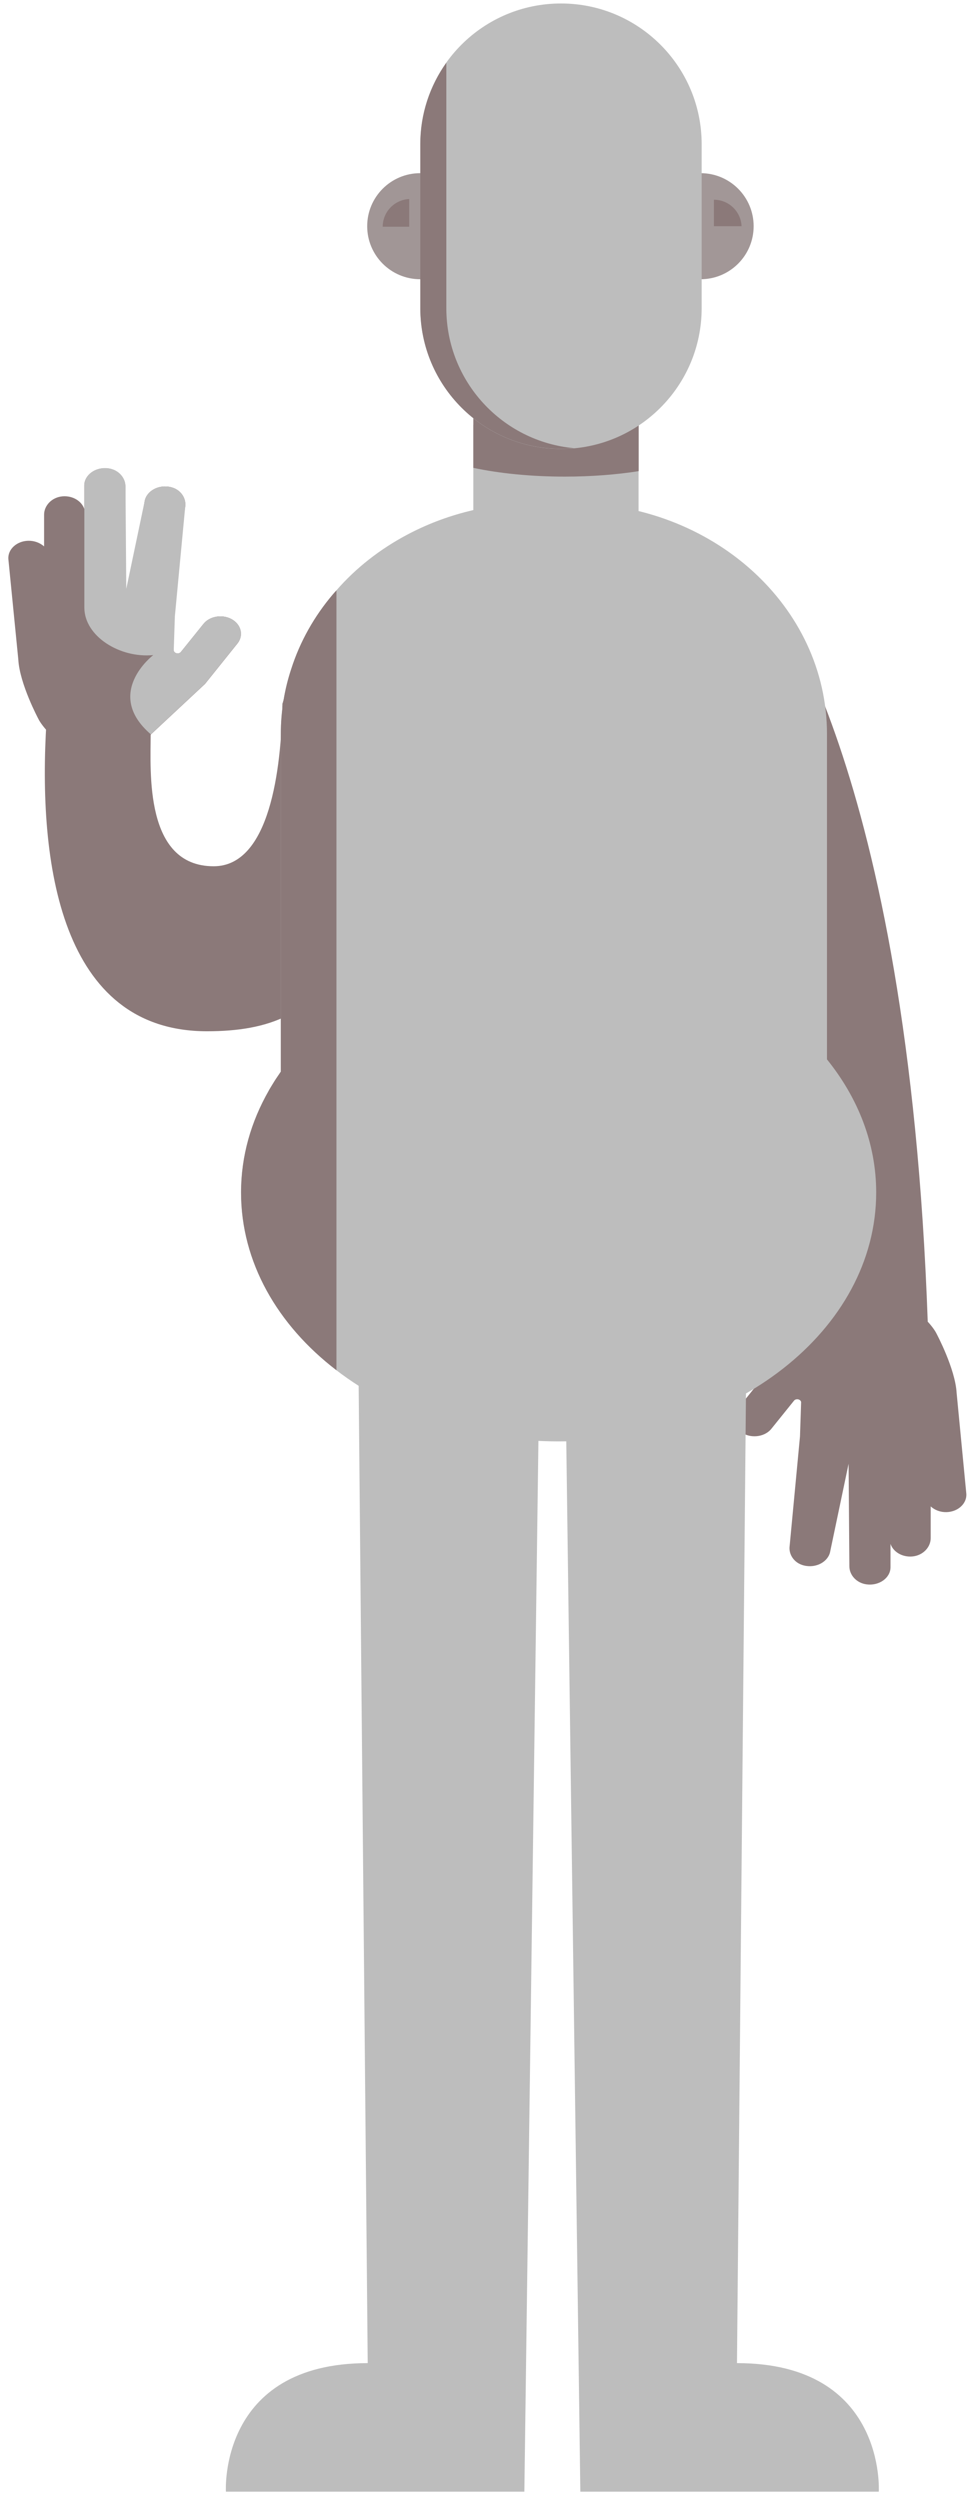 <svg width="112" height="288" viewBox="0 0 112 288" fill="none" xmlns="http://www.w3.org/2000/svg">
<g clip-path="url(#clip0_224_3501)">
<path d="M110.23 160.49C110.08 157.7 107.92 153.66 107.92 153.66C107.76 153.32 107.37 152.77 106.9 152.27C104.62 87.69 88.34 67.98 87.64 67.17C85.84 65.07 82.67 64.81 80.57 66.61C78.47 68.41 78.21 71.54 80.01 73.64C80.16 73.82 94.28 91.73 96.78 149.59H95.36V151.51C95.24 151.61 95.11 151.72 94.96 151.86C95.04 151.78 88.7 157.7 88.7 157.7L84.93 162.4C84.23 163.33 84.55 164.57 85.66 165.16C86.77 165.75 88.23 165.48 88.93 164.55L91.49 161.37C91.72 161.08 92.26 161.19 92.31 161.54L92.18 165.48L90.99 178.08C90.84 179.06 91.49 180.07 92.61 180.35C94.05 180.72 95.48 179.9 95.67 178.7L97.78 168.64L97.87 180.45C97.87 181.45 98.68 182.37 99.84 182.53C101.32 182.73 102.61 181.77 102.61 180.56V177.87C102.91 178.76 103.92 179.41 105.1 179.32C106.34 179.22 107.24 178.26 107.24 177.21V173.55C107.7 173.97 108.35 174.23 109.07 174.21C110.38 174.17 111.4 173.24 111.35 172.13L110.23 160.49Z" fill="#8B7979"/>
<path d="M62.15 157.86C61.97 153.44 57.81 148.93 51.17 148.93C46.75 148.93 41.13 153.45 41.31 157.86L42.37 272.25C25.14 272.25 26.03 287.06 26.03 287.06H60.42L62.15 157.86Z" fill="#BDBDBD"/>
<path d="M65.14 157.86C65.32 153.44 69.48 148.93 76.12 148.93C80.54 148.93 86.16 153.45 85.98 157.86L84.92 272.25C102.15 272.25 101.26 287.06 101.26 287.06H66.87L65.14 157.86Z" fill="#BDBDBD"/>
<path d="M44.09 64.47V66.56C44.09 90.7 43.55 101.52 39.55 110C36.31 116.86 30.97 118.81 23.85 118.81C7 118.81 4.32 99.53 5.36 83.07L17.36 84.64C17.36 88.83 16.61 99.8 24.62 99.8C31.09 99.8 32.41 88.6 32.54 81.09C34.46 74.5 38.3 67.85 44.09 64.47Z" fill="#8B7979"/>
<path d="M26.67 71.32C25.56 70.73 24.1 71 23.4 71.93L20.84 75.11C20.61 75.4 20.07 75.29 20.02 74.94L19.41 71L21.34 58.4C21.49 57.42 20.84 56.41 19.72 56.13C18.28 55.76 16.85 56.58 16.66 57.78L14.55 71.54L14.45 71.55V56.05C14.45 55.05 13.64 54.13 12.48 53.97C11 53.77 9.71 54.73 9.71 55.94V58.63C9.41 57.74 8.4 57.09 7.22 57.18C5.98 57.28 5.08 58.24 5.08 59.29V62.95C4.61 62.54 3.96 62.28 3.24 62.3C1.93 62.34 0.91 63.27 0.96 64.37L2.11 75.99C2.26 78.78 4.42 82.82 4.42 82.82C4.59 83.18 5.02 83.77 5.52 84.3V86.9H16.97V84.98C17.09 84.88 17.22 84.77 17.37 84.63L23.63 78.79L27.4 74.09C28.1 73.15 27.77 71.92 26.67 71.32Z" fill="#8B7979"/>
<path d="M26.67 71.32C25.56 70.73 24.1 71 23.4 71.93L20.84 75.11C20.61 75.4 20.07 75.29 20.02 74.94L20.15 71L21.34 58.4C21.49 57.42 20.84 56.41 19.72 56.13C18.28 55.76 16.85 56.58 16.66 57.78L14.55 67.84L14.46 56.03C14.46 55.03 13.65 54.11 12.49 53.95C11.01 53.75 9.72 54.71 9.72 55.92V58.61V70C9.72 73.29 13.79 75.85 17.66 75.47C17.66 75.47 11.89 79.87 17.38 84.6C17.26 84.72 23.64 78.76 23.64 78.76L27.41 74.06C28.1 73.15 27.77 71.92 26.67 71.32Z" fill="#BDBDBD"/>
<path d="M100.96 137.38C100.96 153.22 84.579 166.06 64.37 166.06C54.4 166.06 45.349 162.93 38.76 157.86C31.97 152.66 27.77 145.41 27.77 137.38C27.77 133.2 28.919 129.22 30.97 125.63C31.399 124.89 31.86 124.17 32.359 123.46V84.56C32.359 81.96 32.779 79.45 33.559 77.07C34.569 73.91 36.219 70.99 38.38 68.45C38.499 68.31 38.63 68.16 38.76 68.02C40.989 65.45 43.77 63.27 46.919 61.6C51.289 59.28 56.359 57.95 61.8 57.95H65.85C82.109 57.95 95.29 69.86 95.29 84.56V122.05C98.87 126.49 100.96 131.74 100.96 137.38Z" fill="#BDBDBD"/>
<path d="M38.379 68.45C36.219 70.99 34.569 73.91 33.559 77.07C32.769 79.45 32.359 81.96 32.359 84.56V123.46C32.349 123.47 32.349 123.48 32.339 123.49C32.249 123.62 32.169 123.75 32.079 123.88C31.899 124.14 31.719 124.4 31.559 124.67C31.469 124.82 31.379 124.97 31.289 125.11C31.189 125.28 31.079 125.45 30.979 125.63H30.989C28.929 129.22 27.779 133.19 27.779 137.38C27.779 145.41 31.979 152.66 38.769 157.86V125.63V116.9V68.02C38.629 68.16 38.499 68.31 38.379 68.45Z" fill="#8B7979"/>
<path d="M48.42 32.17C51.794 32.17 54.53 29.434 54.53 26.06C54.53 22.686 51.794 19.95 48.42 19.95C45.045 19.95 42.31 22.686 42.31 26.06C42.31 29.434 45.045 32.17 48.42 32.17Z" fill="#A19696"/>
<path d="M47.15 22.93C45.45 23.01 44.1 24.41 44.1 26.12H47.15V22.93Z" fill="#8B7979"/>
<path d="M80.73 32.17C84.104 32.17 86.84 29.434 86.84 26.06C86.84 22.686 84.104 19.95 80.73 19.95C77.355 19.95 74.62 22.686 74.62 26.06C74.62 29.434 77.355 32.17 80.73 32.17Z" fill="#A29797"/>
<path d="M85.45 26.06C85.37 24.36 83.97 23.01 82.26 23.01V26.06H85.45Z" fill="#8B7979"/>
<path d="M73.58 48.95H54.54V62.48H73.58V48.95Z" fill="#BDBDBD"/>
<path d="M54.54 53.9C57.5 54.53 61.13 54.91 65.07 54.91C68.15 54.91 71.049 54.68 73.59 54.28V47.51H54.54V53.9Z" fill="#8B7979"/>
<path d="M64.64 51.72C55.69 51.72 48.43 44.46 48.43 35.51V16.61C48.42 7.66 55.68 0.4 64.64 0.4C73.59 0.4 80.85 7.66 80.85 16.61V35.5C80.85 44.46 73.59 51.72 64.64 51.72Z" fill="#BDBDBD"/>
<path d="M51.43 35.51V7.23C49.55 9.88 48.43 13.11 48.43 16.61V35.5C48.43 44.45 55.69 51.71 64.64 51.71C65.15 51.71 65.65 51.68 66.14 51.63C57.89 50.88 51.43 43.95 51.43 35.51Z" fill="#8B7979"/>
</g>
<defs>
<clipPath id="clip0_224_3501">
<rect width="110.43" height="286.66" fill="white" transform="translate(0.96 0.4)"/>
</clipPath>
</defs>
</svg>
